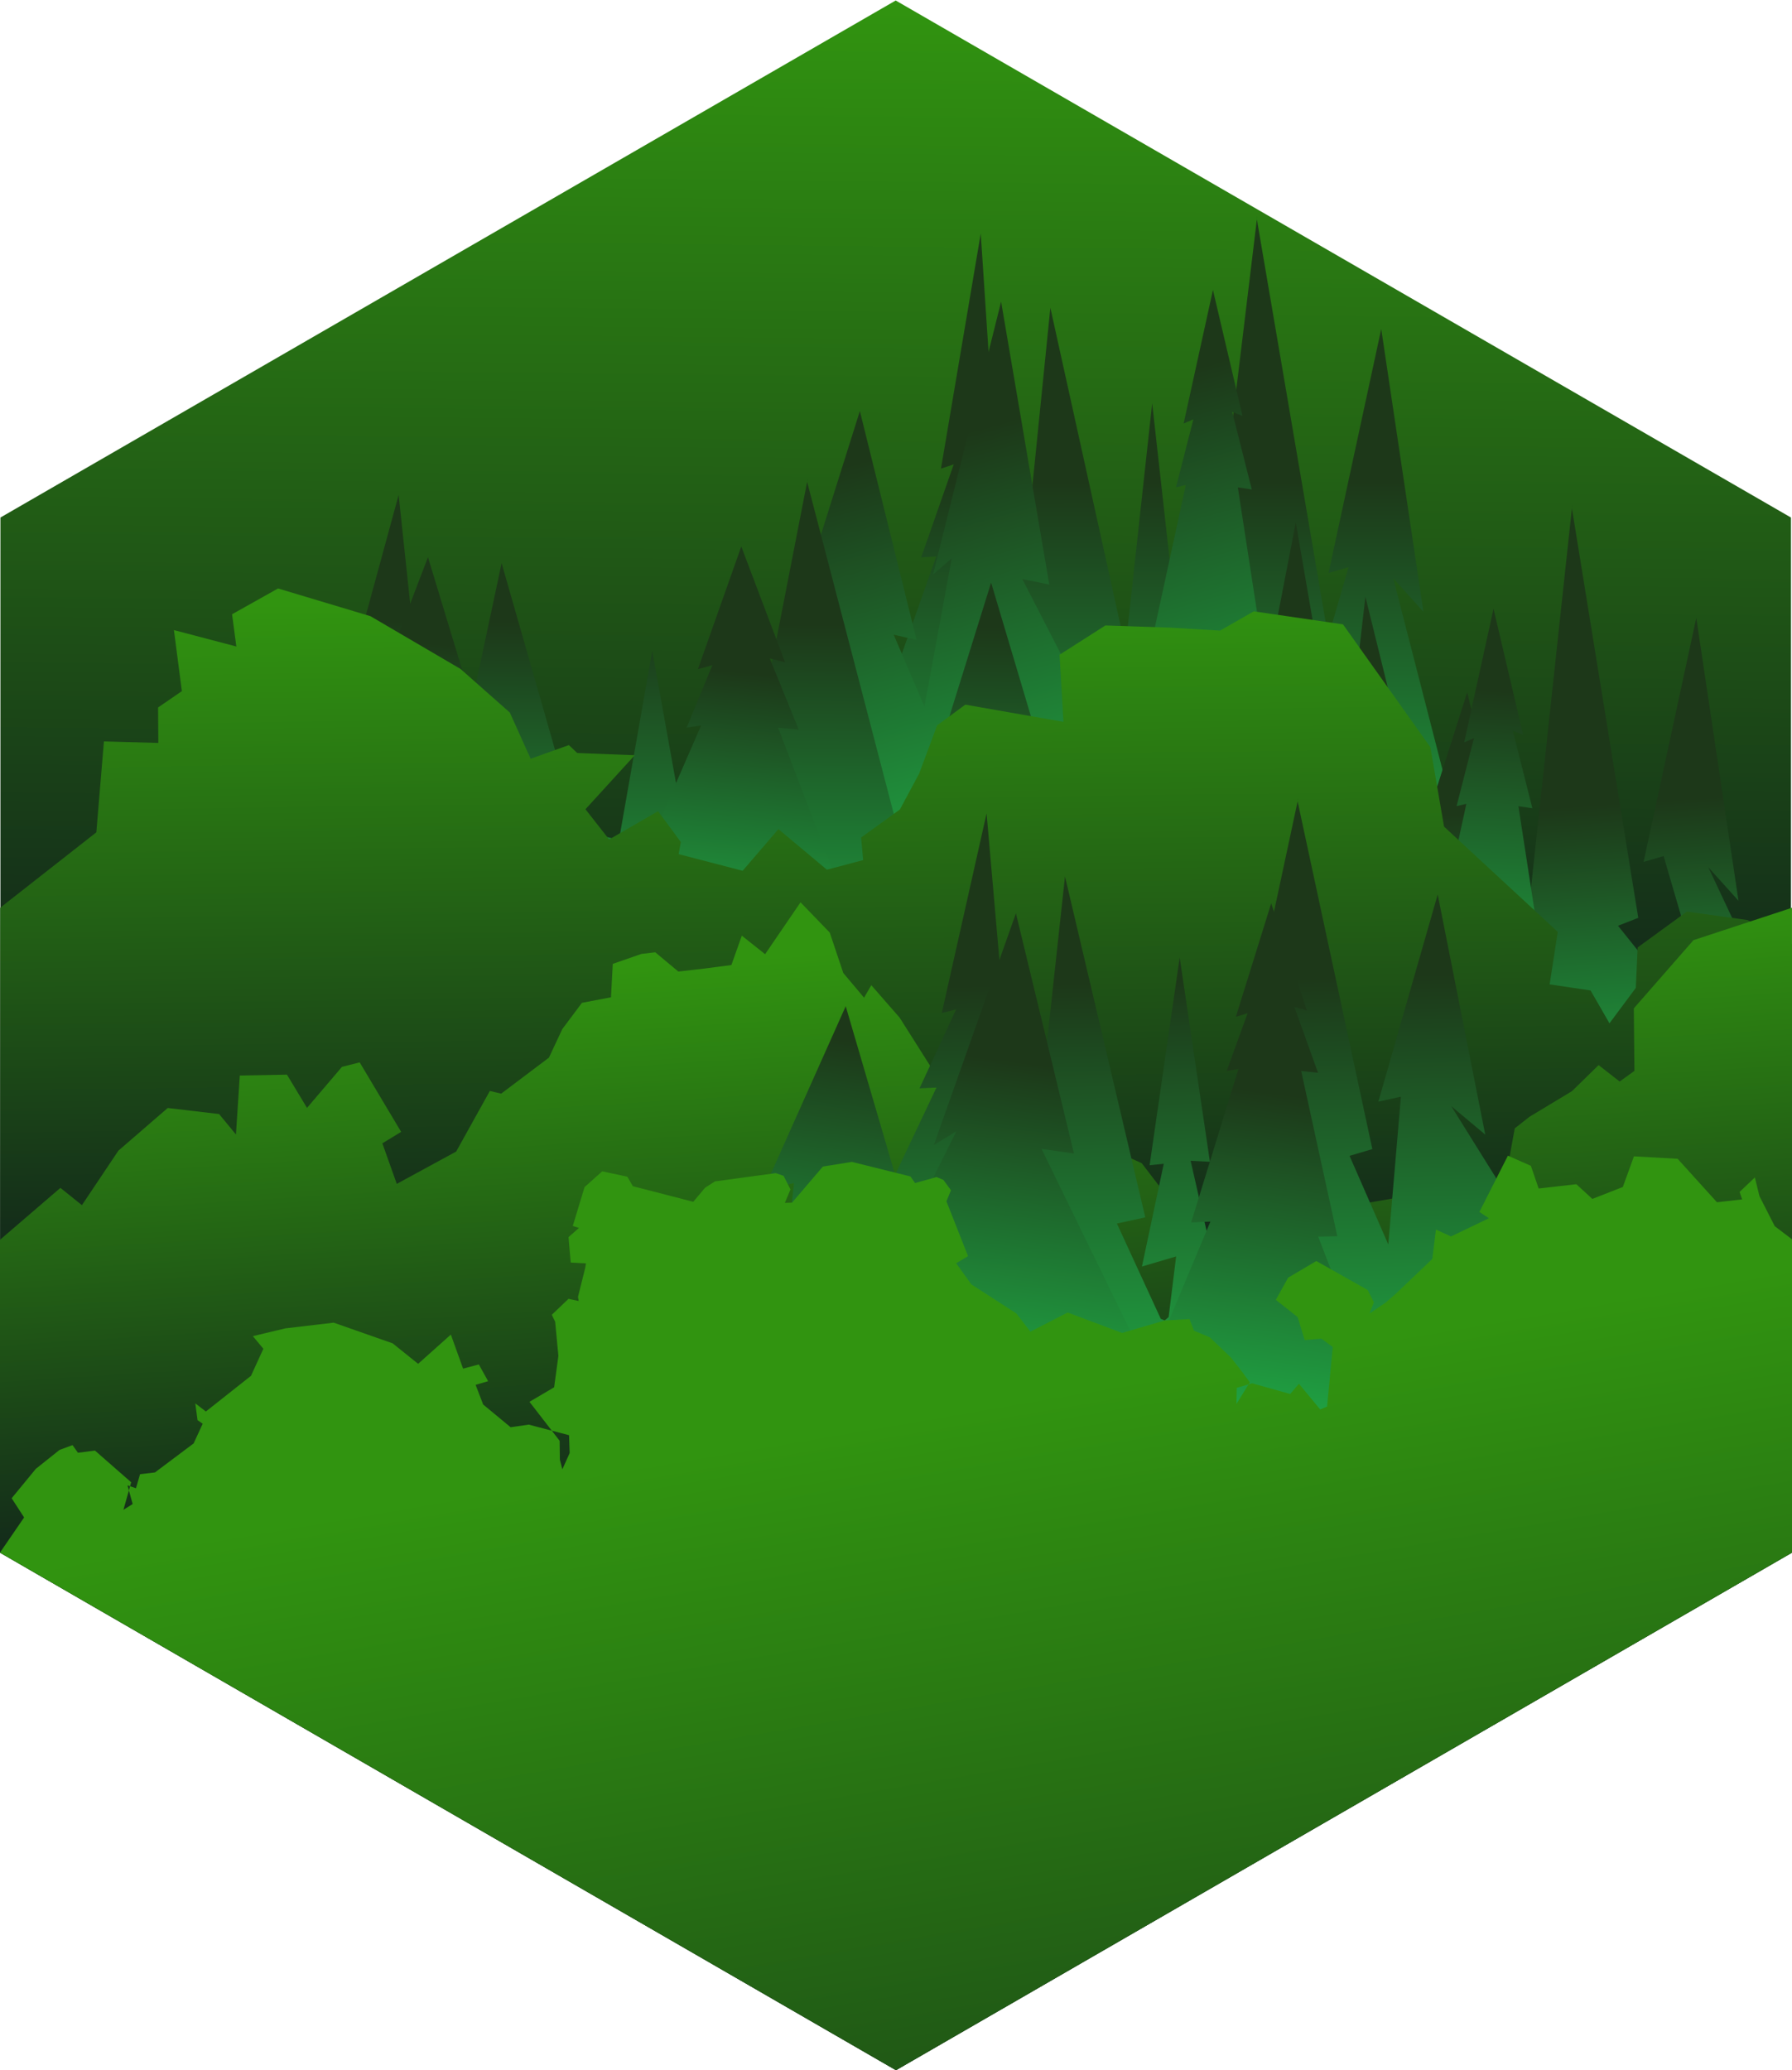 <?xml version="1.0" encoding="UTF-8" standalone="no"?>
<!-- Created with Inkscape (http://www.inkscape.org/) -->

<svg
   xmlns:dc="http://purl.org/dc/elements/1.1/"
   xmlns:cc="http://creativecommons.org/ns#"
   xmlns:rdf="http://www.w3.org/1999/02/22-rdf-syntax-ns#"
   xmlns:svg="http://www.w3.org/2000/svg"
   xmlns="http://www.w3.org/2000/svg"
   xmlns:xlink="http://www.w3.org/1999/xlink"
   xmlns:sodipodi="http://sodipodi.sourceforge.net/DTD/sodipodi-0.dtd"
   xmlns:inkscape="http://www.inkscape.org/namespaces/inkscape"
   width="143.933mm"
   height="166.229mm"
   viewBox="0 0 510 589"
   id="svg2"
   version="1.1"
   inkscape:version="0.91 r13725"
   sodipodi:docname="Phoenix wood.svg">
  <sodipodi:namedview
     id="base"
     pagecolor="#ffffff"
     bordercolor="#666666"
     borderopacity="0"
     inkscape:pageopacity="0"
     inkscape:pageshadow="2"
     inkscape:zoom="0.75466631"
     inkscape:cx="-17.544653"
     inkscape:cy="175.9816"
     inkscape:document-units="px"
     inkscape:current-layer="layer2"
     showgrid="false"
     inkscape:snap-global="true"
     inkscape:object-paths="false"
     inkscape:object-nodes="true"
     inkscape:snap-smooth-nodes="false"
     inkscape:window-width="1473"
     inkscape:window-height="841"
     inkscape:window-x="-8"
     inkscape:window-y="-8"
     inkscape:window-maximized="1"
     showguides="true"
     inkscape:guide-bbox="true"
     inkscape:snap-intersection-paths="true"
     showborder="true"
     fit-margin-top="0"
     fit-margin-left="0"
     fit-margin-right="0"
     fit-margin-bottom="0"
     inkscape:snap-nodes="false" />
  <defs
     id="defs4">
    <linearGradient
       inkscape:collect="always"
       id="linearGradient4203">
      <stop
         style="stop-color:#319410;stop-opacity:1"
         offset="0"
         id="stop4205" />
      <stop
         style="stop-color:#132a1a;stop-opacity:1"
         offset="1"
         id="stop4207" />
    </linearGradient>
    <linearGradient
       id="linearGradient6836"
       inkscape:collect="always">
      <stop
         id="stop6838"
         offset="0"
         style="stop-color:#1d3819;stop-opacity:1" />
      <stop
         id="stop6840"
         offset="1"
         style="stop-color:#20c04f;stop-opacity:1" />
    </linearGradient>
    <linearGradient
       inkscape:collect="always"
       xlink:href="#linearGradient4203"
       id="linearGradient4490"
       x1="401.176"
       y1="242.227"
       x2="398.35"
       y2="520.787"
       gradientUnits="userSpaceOnUse"
       gradientTransform="matrix(3.547,0,0,3.547,-866.114,-1363.75)" />
    <filter
       id="filter4654"
       style="color-interpolation-filters:sRGB;"
       inkscape:menu-tooltip="Leaves on the ground in Fall, or living foliage"
       inkscape:menu="Scatter"
       inkscape:label="Leaves">
      <feTurbulence
         id="feTurbulence4656"
         result="result6"
         type="fractalNoise"
         numOctaves="5"
         baseFrequency="0.09" />
      <feColorMatrix
         id="feColorMatrix4658"
         in="result6"
         result="result5"
         values="1 0 0 0 0 0 1 0 0 0 0 0 1 0 0 0 0 0 4.9 -2.9 " />
      <feComposite
         id="feComposite4660"
         in="SourceGraphic"
         operator="in"
         in2="result5" />
      <feMorphology
         id="feMorphology4662"
         operator="dilate"
         radius="6"
         result="result3" />
      <feTurbulence
         id="feTurbulence4664"
         result="result91"
         type="fractalNoise"
         numOctaves="1"
         baseFrequency="0.2" />
      <feDisplacementMap
         id="feDisplacementMap4666"
         in2="result91"
         in="result3"
         xChannelSelector="R"
         yChannelSelector="G"
         scale="15"
         result="result4" />
      <feComposite
         id="feComposite4668"
         k3="1"
         k1="0.5"
         result="result2"
         operator="arithmetic"
         in2="result4" />
      <feConvolveMatrix
         id="feConvolveMatrix4670"
         in="result2"
         edgeMode="duplicate"
         divisor="1.5"
         targetY="0"
         targetX="0"
         kernelMatrix="1 0 0 0 2 0 0 0 -1 "
         order="3 3" />
    </filter>
    <linearGradient
       gradientUnits="userSpaceOnUse"
       y2="729.464"
       x2="285.367"
       y1="408.217"
       x1="230.527"
       id="linearGradient6610"
       xlink:href="#linearGradient4203"
       inkscape:collect="always"
       gradientTransform="translate(-0.011,0.003)" />
    <linearGradient
       gradientUnits="userSpaceOnUse"
       y2="403.128"
       x2="388.96"
       y1="270.1"
       x1="412.057"
       id="linearGradient6610-0"
       xlink:href="#linearGradient6836"
       inkscape:collect="always"
       gradientTransform="translate(280.923,44.39)" />
    <linearGradient
       gradientUnits="userSpaceOnUse"
       y2="430.533"
       x2="191.798"
       y1="274.469"
       x1="181.834"
       id="linearGradient6734"
       xlink:href="#linearGradient4203"
       inkscape:collect="always"
       gradientTransform="translate(-0.002,-2.2832187e-5)" />
    <linearGradient
       gradientUnits="userSpaceOnUse"
       y2="352.394"
       x2="255.875"
       y1="169.366"
       x1="253.335"
       id="linearGradient6748"
       xlink:href="#linearGradient4203"
       inkscape:collect="always"
       gradientTransform="translate(-2.1229091e-4,-9.3832187e-5)" />
    <linearGradient
       gradientUnits="userSpaceOnUse"
       y2="306.243"
       x2="194.975"
       y1="128.211"
       x1="189.301"
       id="linearGradient6756"
       xlink:href="#linearGradient6836"
       inkscape:collect="always"
       gradientTransform="matrix(1.126,0,0,0.849,111.578,170.445)" />
    <linearGradient
       gradientUnits="userSpaceOnUse"
       y2="254.742"
       x2="194.975"
       y1="111.454"
       x1="196.974"
       id="linearGradient6756-7"
       xlink:href="#linearGradient6836"
       inkscape:collect="always"
       gradientTransform="matrix(1.479,0,0,0.918,-108.758,74.861)" />
    <linearGradient
       gradientUnits="userSpaceOnUse"
       y2="376.589"
       x2="394.458"
       y1="251.366"
       x1="365.872"
       id="linearGradient4277"
       xlink:href="#linearGradient6836"
       inkscape:collect="always"
       gradientTransform="translate(280.923,44.39)" />
    <linearGradient
       inkscape:collect="always"
       xlink:href="#linearGradient6836"
       id="linearGradient4284"
       gradientUnits="userSpaceOnUse"
       gradientTransform="translate(280.923,44.39)"
       x1="391.435"
       y1="243.13"
       x2="375.847"
       y2="348.319" />
    <linearGradient
       gradientUnits="userSpaceOnUse"
       y2="376.589"
       x2="394.458"
       y1="251.366"
       x1="365.872"
       id="linearGradient4303"
       xlink:href="#linearGradient6836"
       inkscape:collect="always"
       gradientTransform="translate(280.923,44.39)" />
    <linearGradient
       inkscape:collect="always"
       xlink:href="#linearGradient6836"
       id="linearGradient4310"
       gradientUnits="userSpaceOnUse"
       gradientTransform="translate(218.57,76.819)"
       x1="195.182"
       y1="154.742"
       x2="202.464"
       y2="267.995" />
    <linearGradient
       inkscape:collect="always"
       xlink:href="#linearGradient6836"
       id="linearGradient4312"
       gradientUnits="userSpaceOnUse"
       gradientTransform="translate(-11.329,-37.626)"
       x1="432.523"
       y1="233.876"
       x2="427.075"
       y2="352.969" />
    <linearGradient
       gradientUnits="userSpaceOnUse"
       y2="376.589"
       x2="394.458"
       y1="251.366"
       x1="365.872"
       id="linearGradient4331"
       xlink:href="#linearGradient6836"
       inkscape:collect="always"
       gradientTransform="translate(280.923,44.39)" />
    <linearGradient
       inkscape:collect="always"
       xlink:href="#linearGradient6836"
       id="linearGradient4338"
       gradientUnits="userSpaceOnUse"
       gradientTransform="translate(128.911,-5.381)"
       x1="168.711"
       y1="142.452"
       x2="169.062"
       y2="296.959" />
    <linearGradient
       inkscape:collect="always"
       xlink:href="#linearGradient6836"
       id="linearGradient4340"
       gradientUnits="userSpaceOnUse"
       gradientTransform="translate(-91.181,-128.334)"
       x1="365.872"
       y1="251.366"
       x2="407.709"
       y2="400.44" />
    <filter
       inkscape:collect="always"
       style="color-interpolation-filters:sRGB"
       id="filter4394"
       x="-0.004"
       width="1.007"
       y="-0.004"
       height="1.007">
      <feGaussianBlur
         inkscape:collect="always"
         stdDeviation="0.332"
         id="feGaussianBlur4396" />
    </filter>
    <filter
       inkscape:collect="always"
       style="color-interpolation-filters:sRGB"
       id="filter4398"
       x="-0.006"
       width="1.011"
       y="-0.007"
       height="1.013">
      <feGaussianBlur
         inkscape:collect="always"
         stdDeviation="0.561"
         id="feGaussianBlur4400" />
    </filter>
    <filter
       inkscape:collect="always"
       style="color-interpolation-filters:sRGB"
       id="filter4410"
       x="-0.007"
       width="1.015"
       y="-0.007"
       height="1.015">
      <feGaussianBlur
         inkscape:collect="always"
         stdDeviation="0.671"
         id="feGaussianBlur4412" />
    </filter>
    <filter
       inkscape:collect="always"
       style="color-interpolation-filters:sRGB"
       id="filter4418"
       x="-0.013"
       width="1.026"
       y="-0.011"
       height="1.023">
      <feGaussianBlur
         inkscape:collect="always"
         stdDeviation="1.146"
         id="feGaussianBlur4420" />
    </filter>
    <filter
       inkscape:collect="always"
       style="color-interpolation-filters:sRGB"
       id="filter4202"
       x="-0.004"
       width="1.009"
       y="-0.005"
       height="1.011">
      <feGaussianBlur
         inkscape:collect="always"
         stdDeviation="0.932"
         id="feGaussianBlur4204" />
    </filter>
    <filter
       inkscape:collect="always"
       style="color-interpolation-filters:sRGB"
       id="filter4206"
       x="-0.002"
       width="1.004"
       y="-0.003"
       height="1.006">
      <feGaussianBlur
         inkscape:collect="always"
         stdDeviation="0.421"
         id="feGaussianBlur4208" />
    </filter>
    <filter
       inkscape:collect="always"
       style="color-interpolation-filters:sRGB"
       id="filter4218"
       x="-0.006"
       width="1.012"
       y="-0.006"
       height="1.012">
      <feGaussianBlur
         inkscape:collect="always"
         stdDeviation="0.546"
         id="feGaussianBlur4220" />
    </filter>
    <filter
       inkscape:collect="always"
       style="color-interpolation-filters:sRGB"
       id="filter4222"
       x="-0.008"
       width="1.015"
       y="-0.007"
       height="1.014">
      <feGaussianBlur
         inkscape:collect="always"
         stdDeviation="0.687"
         id="feGaussianBlur4224" />
    </filter>
    <filter
       inkscape:collect="always"
       style="color-interpolation-filters:sRGB"
       id="filter4226"
       x="-0.005"
       width="1.01"
       y="-0.005"
       height="1.009">
      <feGaussianBlur
         inkscape:collect="always"
         stdDeviation="0.437"
         id="feGaussianBlur4228" />
    </filter>
    <filter
       inkscape:collect="always"
       style="color-interpolation-filters:sRGB"
       id="filter4230"
       x="-0.004"
       width="1.008"
       y="-0.006"
       height="1.012">
      <feGaussianBlur
         inkscape:collect="always"
         stdDeviation="0.542"
         id="feGaussianBlur4232" />
    </filter>
  </defs>
  <g
     inkscape:label="Ebene 1"
     inkscape:groupmode="layer"
     id="layer1"
     transform="translate(-85.007,-240.862)"
     style="display:inline">
    <path
       sodipodi:type="star"
       style="fill:url(#linearGradient4490);fill-opacity:1;stroke:none;stroke-width:8.15;stroke-linecap:round;stroke-linejoin:miter;stroke-miterlimit:4;stroke-dasharray:none;stroke-opacity:1;opacity:1"
       id="path4136"
       sodipodi:sides="6"
       sodipodi:cx="339.98145"
       sodipodi:cy="535.36218"
       sodipodi:r1="1043.2921"
       sodipodi:r2="903.51752"
       sodipodi:arg1="0.52359878"
       sodipodi:arg2="1.0471976"
       inkscape:flatsided="true"
       inkscape:rounded="0"
       inkscape:randomized="0"
       d="m 1243.499,1057.008 -903.517,521.646 -903.517,-521.646 0,-1043.292 903.517,-521.646 903.517,521.646 z"
       transform="matrix(0.282,0,0,0.282,244.047,384.24)" />
  </g>
  <g
     inkscape:groupmode="layer"
     id="layer2"
     inkscape:label="Ebene 2">
    <path
       inkscape:connector-curvature="0"
       style="opacity:1;fill:url(#linearGradient4338);fill-opacity:1;fill-rule:evenodd;stroke:none;stroke-width:1px;stroke-linecap:butt;stroke-linejoin:miter;stroke-opacity:1;filter:url(#filter4418)"
       d="m 357.751,61.569 -0.029,0.045 -0.018,0.781 0.047,-0.826 z m -0.047,0.826 -15.861,131.098 -11.17,-10.641 4.873,0.326 -7.637,-68.438 -7.602,69.592 -21.377,-96.768 -10.715,106.24 10.332,-1.217 -4.213,9.771 -6.225,2.779 -4.547,-36.443 3.377,0.375 -6.736,-40.203 3.137,1.574 -4.223,-64.006 -11.316,66.893 3.623,-1.207 -9.246,26.451 4.273,-0.244 -33.05,93.448 178.791,-26.311 -15.675,-60.928 8.59,9.543 -12.01,-80.479 -14.996,69.418 5.699,-1.645 -5.795,19.924 L 357.704,62.395 Z"
       id="path6646-0-9"
       sodipodi:nodetypes="ccccccccccccccccccccccccccccccccccc" />
    <path
       inkscape:connector-curvature="0"
       style="opacity:1;fill:url(#linearGradient4340);fill-opacity:1;fill-rule:evenodd;stroke:none;stroke-width:1px;stroke-linecap:butt;stroke-linejoin:miter;stroke-opacity:1;filter:url(#filter4226)"
       d="m 345.201,82.491 -8.342,38.01 2.773,-1.195 -4.945,19.336 2.781,-0.648 -11.166,51.412 -17.933,9.228 -17.41,-33.871 7.662,1.551 -13.707,-80.492 -19.393,77.664 5.334,-4.645 -7.764,42.189 -8.752,-20.455 6.521,1.502 -16.146,-65.127 -19.297,61.287 7.074,-2.002 -19.334,69.603 51.056,6.98 96.602,-58.772 -8.531,-55.385 3.975,0.596 -5.58,-22.07 2.939,1.164 z"
       id="path6602-6-7"
       sodipodi:nodetypes="cccccccccccccccccccccccccc" />
    <path
       inkscape:connector-curvature="0"
       style="opacity:1;fill:url(#linearGradient4310);fill-opacity:1;fill-rule:evenodd;stroke:none;stroke-width:1px;stroke-linecap:butt;stroke-linejoin:miter;stroke-opacity:1;filter:url(#filter4222)"
       d="m 447.411,143.768 -0.029,0.045 -0.018,0.781 0.047,-0.826 z m -0.047,0.826 -13.23,122.78 -16.565,-70.434 -12.552,39.439 -16.426,-66.615 -6.487,56.18 -13.326,-77.309 -23.771,122.979 115.342,58.665 40.087,-39.159 -0.593,-15.344 -13.664,-29.039 8.59,9.543 -12.01,-80.479 -14.996,69.418 5.699,-1.645 16.558,56.692 -29.535,-36.879 5.764,-2.252 -18.885,-116.541 z"
       id="path6646-0-2"
       sodipodi:nodetypes="cccccccccccccccccccccccccc" />
    <path
       inkscape:connector-curvature="0"
       style="opacity:1;fill:url(#linearGradient4312);fill-opacity:1;fill-rule:evenodd;stroke:none;stroke-width:1px;stroke-linecap:butt;stroke-linejoin:miter;stroke-opacity:1;filter:url(#filter4218)"
       d="m 425.052,173.199 -8.342,38.01 2.773,-1.195 -4.945,19.336 2.781,-0.648 -11.166,51.412 34.514,4.641 -8.531,-55.385 3.975,0.596 -5.58,-22.07 2.939,1.164 z"
       id="path6602-6-3"
       sodipodi:nodetypes="cccccccccccc" />
    <path
       inkscape:connector-curvature="0"
       style="opacity:1;fill:url(#linearGradient6756-7);fill-opacity:1;fill-rule:evenodd;stroke:none;stroke-width:1px;stroke-linecap:butt;stroke-linejoin:miter;stroke-opacity:1;filter:url(#filter4230)"
       d="m 229.774,136.343 -0.043,0.041 -0.026,0.717 0.069,-0.759 z m -0.069,0.759 -23.464,120.392 -16.524,-9.772 7.209,0.3 -11.297,-62.849 -11.245,63.909 5.293,-0.459 -6.908,16.505 -30.009,-104.911 -15.851,74.402 -7.212,-35.026 -6.247,-58.779 -16.741,61.43 -1.102,63.825 219.297,9.927 -32.838,-110.234 -24.423,78.365 -27.937,-107.024 z"
       id="path6646-0-0"
       sodipodi:nodetypes="cccccccccccccccccccccccc" />
    <path
       inkscape:connector-curvature="0"
       style="opacity:1;fill:url(#linearGradient4284);fill-opacity:1;fill-rule:evenodd;stroke:none;stroke-width:1px;stroke-linecap:butt;stroke-linejoin:miter;stroke-opacity:1;filter:url(#filter4410)"
       d="m 717.305,255.215 -8.342,38.01 2.773,-1.195 -4.945,19.336 2.781,-0.648 -10.157,37.543 -27.42,-10.246 -14.978,-79.469 -25.334,106.714 105.522,-0.02 -12.817,-53.854 3.975,0.596 -5.58,-22.07 2.939,1.164 -8.418,-35.859 z"
       id="path6602-6-0"
       transform="matrix(1.479,0,0,0.918,-849.927,-78.816)"
       sodipodi:nodetypes="cccccccccccccccc" />
    <path
       sodipodi:nodetypes="cccccccccccccccccccccccccccccccccccccccccccccccccccc"
       inkscape:connector-curvature="0"
       id="path6646"
       d="m -0.008,441.75 0.058,-183.482 27.365,-21.456 2.163,-25.869 15.478,0.434 -0.068,-10.088 6.77,-4.651 -2.255,-17.367 17.759,4.67 -1.214,-9.177 13.08,-7.337 26.317,7.894 25.615,15.001 14.031,12.405 5.927,13.15 10.891,-3.887 2.352,2.245 16.382,0.644 -14.02,15.364 6.735,8.596 13.913,-8.041 6.492,8.771 -0.625,3.445 18.212,4.735 10.189,-11.848 13.794,11.542 10.32,-2.732 -0.581,-6.424 11.027,-7.964 5.488,-10.23 5.125,-13.727 8.016,-5.88 27.923,4.893 -1.104,-19.097 13.042,-8.327 18.383,0.618 14.269,0.839 9.581,-5.477 25.386,3.705 24.878,34.965 3.89,22.582 32.358,29.94 -2.314,14.945 11.651,1.723 5.379,9.348 7.498,-10.071 0.522,-11.509 14.009,-10.195 17.311,2.401 12.602,6.779 0,173.203 -255,147.25"
       style="opacity:1;fill:url(#linearGradient6748);fill-opacity:1.0;fill-rule:evenodd;stroke:none;stroke-width:1px;stroke-linecap:butt;stroke-linejoin:miter;stroke-opacity:1;filter:url(#filter4202)" />
    <path
       sodipodi:nodetypes="cccccccccccccccccccccccccccccccccccccccccccccccccccc"
       inkscape:connector-curvature="0"
       id="path6648"
       d="m -0.009,441.75 -0.031,-88.977 17.234,-14.807 6.119,4.917 10.383,-15.505 14.036,-12.137 14.615,1.72 4.801,5.815 1.102,-16.772 13.416,-0.253 5.707,9.461 9.947,-11.675 5.044,-1.275 11.801,19.771 -5.348,3.26 4.104,11.537 16.904,-9.2 9.583,-17.239 3.225,0.766 13.593,-10.246 3.796,-8.117 5.598,-7.478 8.262,-1.571 0.513,-9.513 8.162,-2.831 3.925,-0.461 6.567,5.48 7.763,-0.891 7.336,-0.965 2.971,-8.35 6.629,5.267 10.079,-14.761 8.318,8.615 3.85,11.491 5.91,7.029 2.065,-3.55 8.057,9.218 8.964,14.145 59.942,27.281 15.155,19.761 88.362,-15.266 2.647,-14.414 4.212,-3.308 12.069,-7.273 7.582,-7.416 5.992,4.677 4.198,-3.029 -0.17,-17.79 16.975,-19.404 28.038,-9.218 0,183.482 -255,147.25"
       style="opacity:1;fill:url(#linearGradient6734);fill-opacity:1.0;fill-rule:evenodd;stroke:none;stroke-width:1px;stroke-linecap:butt;stroke-linejoin:miter;stroke-opacity:1;filter:url(#filter4206)" />
    <path
       inkscape:connector-curvature="0"
       style="opacity:1;fill:url(#linearGradient6756);fill-opacity:1;fill-rule:evenodd;stroke:none;stroke-width:1px;stroke-linecap:butt;stroke-linejoin:miter;stroke-opacity:1;filter:url(#filter4398)"
       d="m 369.354,227.289 -0.033,0.038 -0.02,0.663 0.053,-0.701 z m -0.053,0.701 -23.721,110.826 0.317,3.746 5.538,-3.262 -2.847,30.969 -0.117,0.096 -0.334,0.103 -0.141,-0.03 -9.144,-40.173 5.489,0.277 -8.602,-58.108 -8.563,59.088 4.031,-0.425 -6.213,29.246 9.735,-2.871 -2.138,17.248 -1.124,0.972 0,0 -1.115,-0.473 -12.483,-27.112 8.079,-1.751 -22.85,-96.998 -10.849,99.832 -10.245,-64.763 3.533,1.337 -4.757,-54.345 -12.747,56.796 4.081,-1.025 -10.415,22.459 4.814,-0.207 -12.51,26.394 3.599,88.034 174.862,-23.635 -4.048,-60.865 -15.392,-24.656 9.676,8.103 -13.528,-68.332 -16.892,58.941 6.42,-1.396 -3.591,42.03 -11.027,-25.208 6.492,-1.912 -21.273,-98.951 z m -21.306,142.449 0.141,0.03 0.334,-0.103 0.117,-0.096 z"
       id="path6646-0"
       sodipodi:nodetypes="cccccccccccccccccccccccccccccccccccccccccccccccccccccc" />
    <path
       transform="matrix(1.205,0,0,0.849,-502.576,40.345)"
       inkscape:connector-curvature="0"
       style="opacity:1;fill:url(#linearGradient6610-0);fill-opacity:1;fill-rule:evenodd;stroke:none;stroke-width:1px;stroke-linecap:butt;stroke-linejoin:miter;stroke-opacity:1;filter:url(#filter4394)"
       d="m 717.305,255.215 -8.342,38.01 2.773,-1.195 -4.945,19.336 2.781,-0.648 -11.166,51.412 4.543,-0.27 -14.564,49.283 -25.322,-73.656 7.662,1.551 -13.707,-80.492 -19.393,77.664 5.334,-4.645 -17.108,48.626 4.76,-23.719 -13.793,-66.798 -19.297,61.287 7.074,-2.002 -8.015,106.851 138.935,-5.492 0.683,-54.775 -7.798,-28.666 4.52,-0.107 -8.531,-55.385 3.975,0.596 -5.58,-22.07 2.939,1.164 z"
       id="path6602-6"
       sodipodi:nodetypes="cccccccccccccccccccccccccccc" />
    <path
       sodipodi:nodetypes="ccccccccccccccccccccccccccccccccccccccccccccccccccccccccccccccccccccccccccccccccccccccccccccccccccccccccccccccccccccccccccccccccc"
       inkscape:connector-curvature="0"
       id="path6602"
       d="m 6.86,431.737 -3.542,-5.465 6.88,-8.369 6.749,-5.382 3.7,-1.367 1.537,2.179 4.841,-0.623 10.314,9.023 -2.211,7.835 2.625,-1.656 -1.464,-5.302 2.407,0.819 1.167,-4.006 4.233,-0.49 11.012,-8.261 2.582,-5.602 -1.469,-1.006 -0.642,-4.789 3.011,2.318 12.84,-10.148 3.524,-7.707 -2.99,-3.587 9.265,-2.216 13.741,-1.618 16.781,5.886 7.244,5.826 9.312,-8.317 3.487,9.691 4.477,-1.199 2.645,4.761 -3.559,1.048 2.145,5.588 7.819,6.47 5.161,-0.746 11.465,3.013 0.178,5.071 -2.078,4.63 -0.708,-2.718 -0.073,-5.399 -8.581,-11.086 7.018,-4.128 1.214,-8.946 -0.922,-9.715 -0.952,-1.969 4.755,-4.545 2.9,0.627 -0.205,-1.181 2.066,-8.283 0.203,-1.251 -4.343,-0.23 -0.616,-7.247 2.968,-2.599 -1.762,-0.57 3.356,-11.061 5.027,-4.48 7.152,1.529 1.563,2.702 17.193,4.436 3.363,-4 2.808,-1.802 17.322,-2.353 2.21,0.774 1.965,3.864 -1.602,3.828 2.052,-0.067 8.772,-10.269 8.247,-1.327 16.667,4.137 1.322,1.883 6.111,-1.704 1.944,0.804 2.164,2.948 -1.292,3.158 6.146,15.589 -3.371,2.024 4.308,6.01 12.824,8.278 3.979,5.182 10.616,-5.457 15.479,5.818 12.131,-3.547 7.063,-0.397 1.275,3.295 4.482,1.883 6.006,5.735 3.283,4.179 2.117,2.912 -3.793,6.113 0.08,-4.567 4.385,-1.277 10.818,3.035 2.495,-2.905 6.039,7.298 1.966,-0.804 1.621,-16.953 -3.234,-2.383 -4.769,0.412 -1.989,-6.535 -6.219,-4.917 3.499,-6.302 8.028,-4.734 14.629,8.239 1.762,3.488 -1.251,3.206 4.611,-3.127 2.908,-2.536 10.357,-9.872 1.029,-8.365 4.275,1.981 10.8,-5.193 -2.707,-1.79 8.118,-16.016 6.534,2.892 2.215,6.455 10.723,-1.225 4.556,4.186 8.678,-3.397 3.163,-8.714 12.43,0.691 11.196,12.368 7.169,-0.816 -0.731,-2.114 4.345,-4.131 1.314,5.335 4.34,8.524 5.15,3.922 -0.24,88.977 c 0,0 -255.001,147.253 -255,147.25 L -0.009,441.75"
       style="opacity:1;fill:url(#linearGradient6610);fill-opacity:1;fill-rule:evenodd;stroke:none;stroke-width:1px;stroke-linecap:butt;stroke-linejoin:miter;stroke-opacity:1" />
  </g>
</svg>
